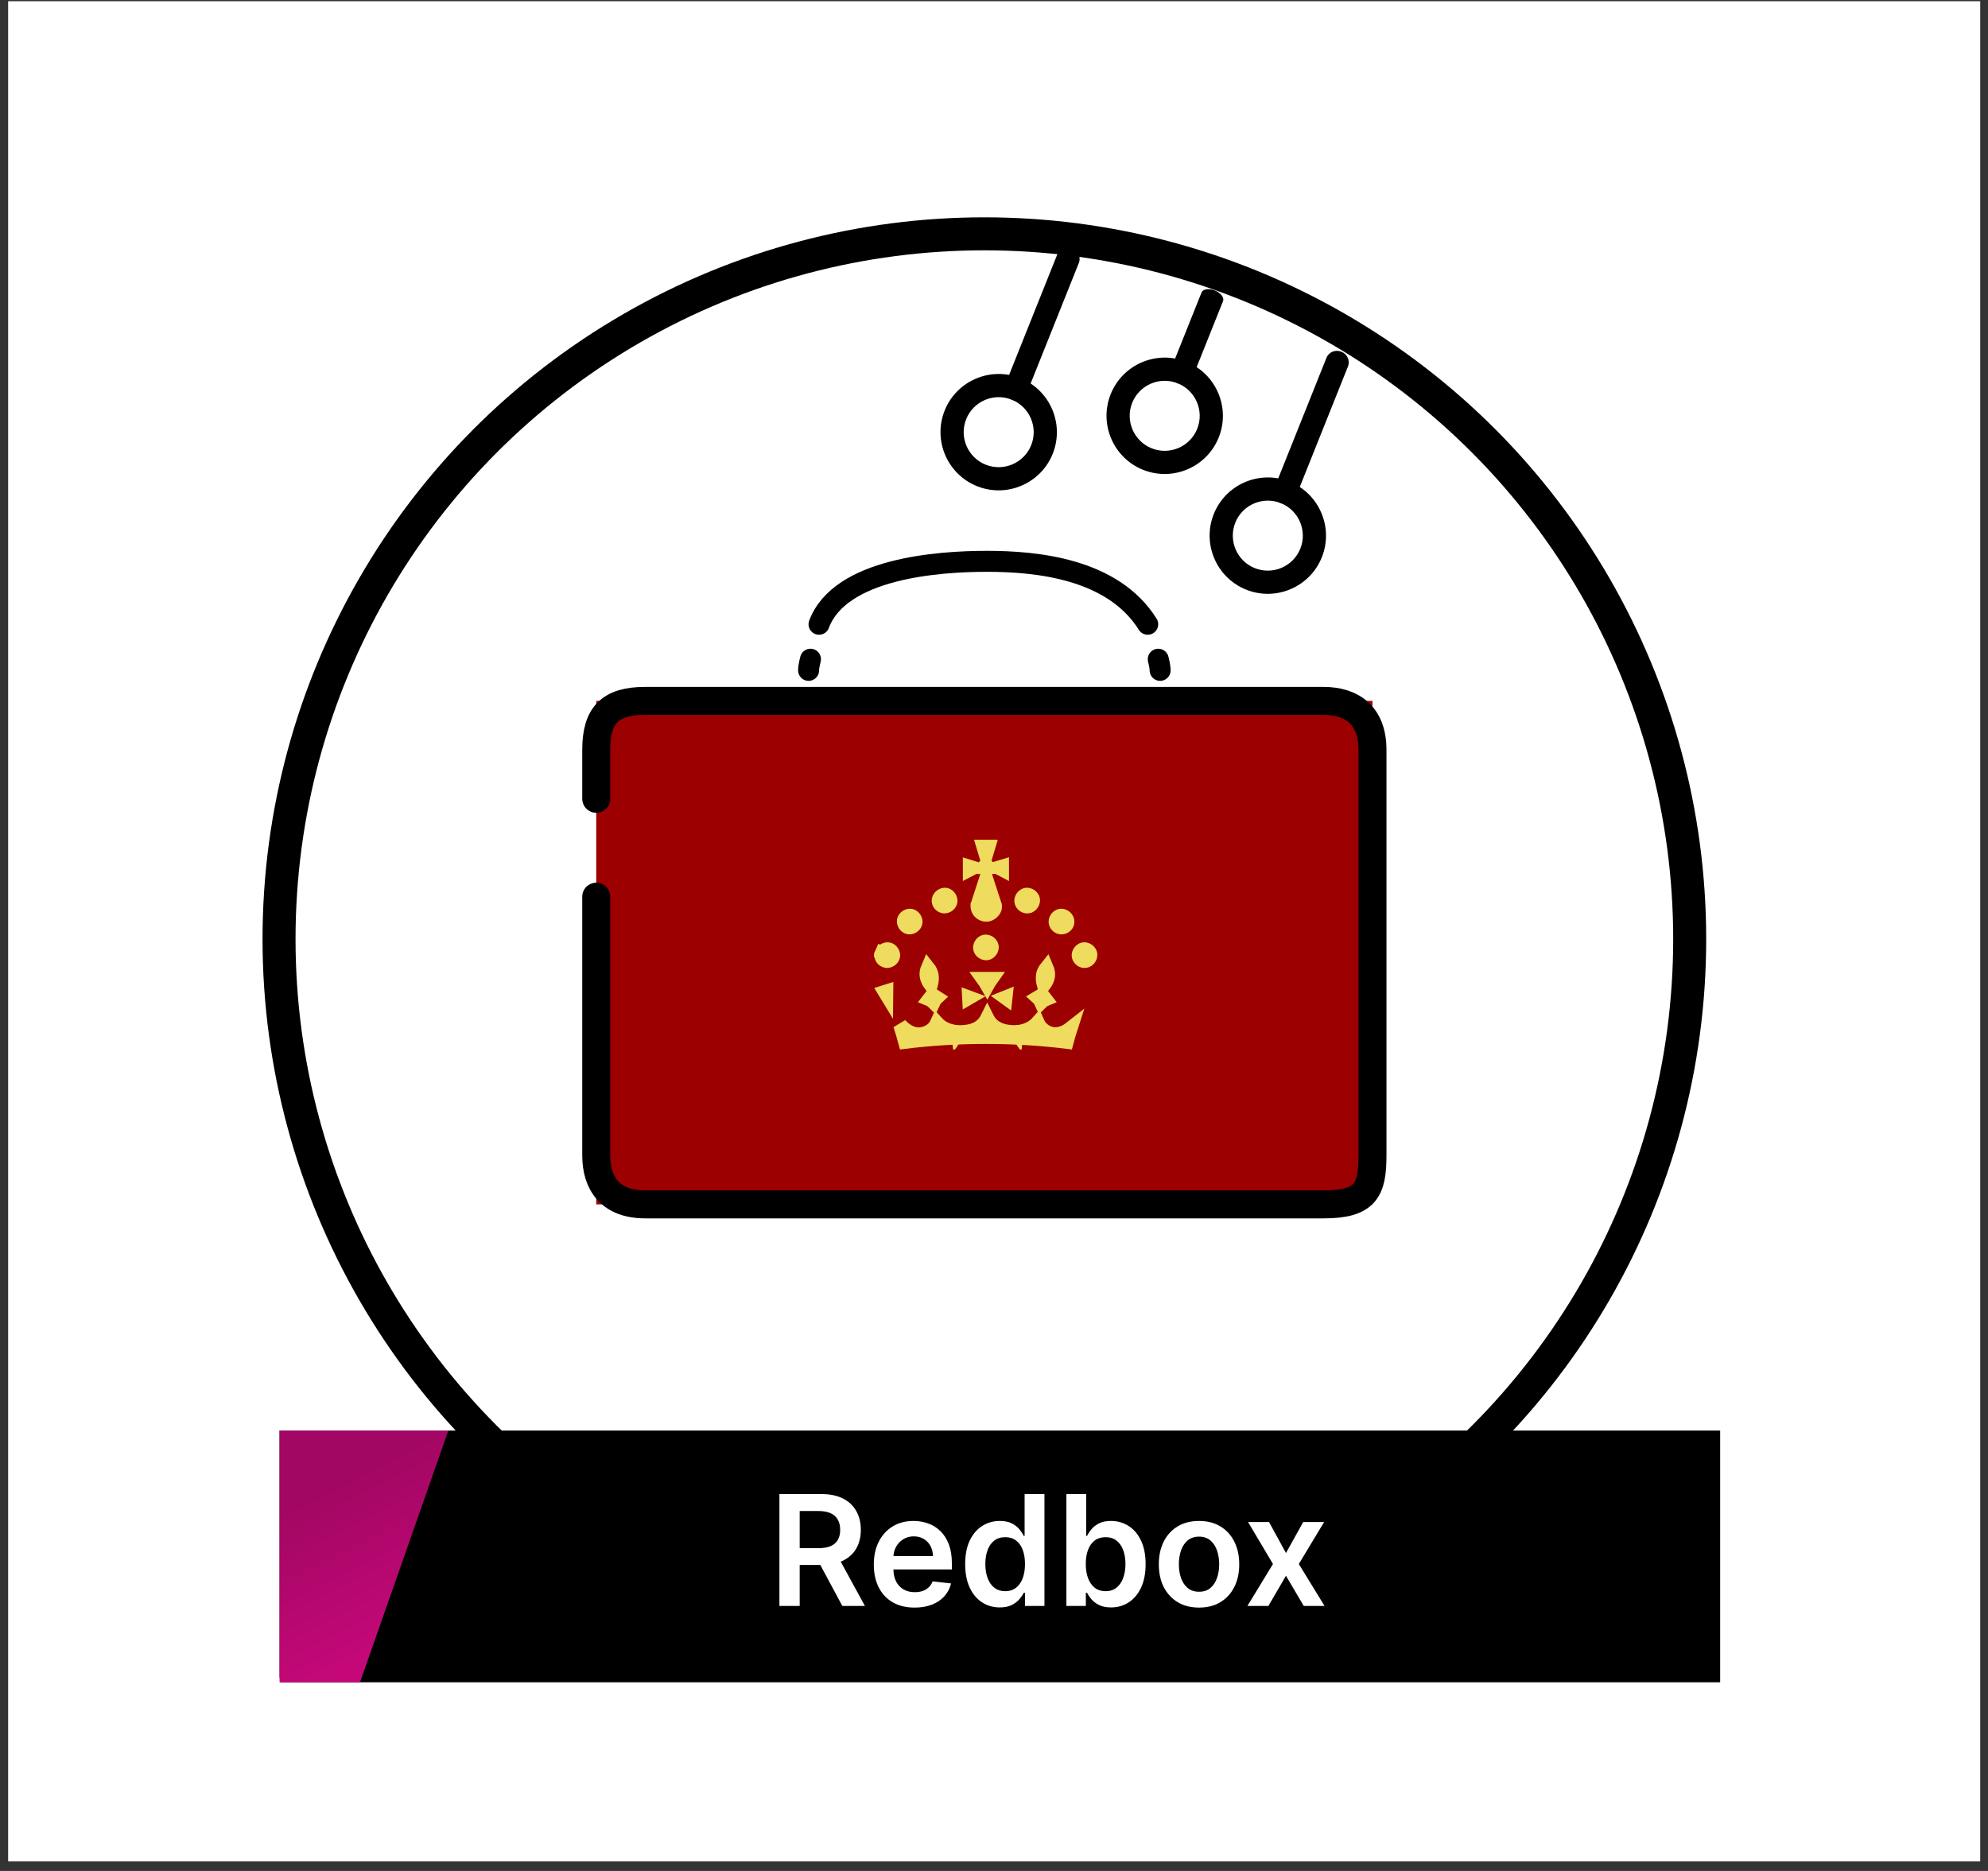 <svg width="170" height="160" viewBox="0 0 170 160" fill="none" xmlns="http://www.w3.org/2000/svg">
<rect x="0" y="0" width="170" height="160" fill="#333333" stroke="none"/>
<rect width="168.638" height="159.07" transform="translate(0.696 0.105)" fill="white"/>
<circle cx="84.176" cy="80.311" r="60.315" fill="white" stroke="black" stroke-width="2.822"/>
<path d="M94.977 33.711C93.958 36.259 95.202 39.16 97.75 40.179C100.298 41.198 103.199 39.955 104.218 37.407C105.238 34.858 103.994 31.957 101.446 30.938C98.897 29.919 95.996 31.163 94.977 33.711ZM102.378 36.67C101.765 38.204 100.019 38.952 98.486 38.339C96.954 37.726 96.204 35.98 96.818 34.447C97.431 32.914 99.177 32.167 100.709 32.779C102.242 33.392 102.991 35.138 102.378 36.67Z" fill="black"/>
<path d="M102.746 25.015L100.006 31.867C99.886 32.167 100.201 32.576 100.709 32.779C101.217 32.982 101.727 32.903 101.847 32.603L104.587 25.751C104.707 25.451 104.392 25.042 103.884 24.839C103.376 24.636 102.867 24.714 102.746 25.015Z" fill="black"/>
<path d="M103.794 43.958C102.775 46.507 104.019 49.408 106.567 50.427C109.115 51.446 112.016 50.202 113.035 47.654C114.054 45.106 112.811 42.205 110.263 41.186C107.714 40.166 104.813 41.411 103.794 43.958ZM111.195 46.918C110.582 48.451 108.836 49.2 107.303 48.586C105.771 47.974 105.021 46.228 105.635 44.694C106.248 43.161 107.994 42.414 109.526 43.027C111.059 43.64 111.808 45.386 111.195 46.918Z" fill="black"/>
<path d="M113.431 30.596L108.961 41.772C108.765 42.262 109.019 42.824 109.527 43.027C110.034 43.23 110.606 42.998 110.802 42.508L115.271 31.332C115.467 30.842 115.214 30.28 114.706 30.077C114.198 29.873 113.627 30.105 113.431 30.596Z" fill="black"/>
<path d="M80.78 35.11C79.761 37.658 81.005 40.559 83.553 41.578C86.101 42.597 89.002 41.354 90.022 38.805C91.04 36.257 89.797 33.356 87.249 32.337C84.7 31.318 81.799 32.562 80.78 35.11ZM88.181 38.069C87.568 39.602 85.822 40.351 84.289 39.738C82.757 39.125 82.007 37.379 82.621 35.846C83.234 34.312 84.98 33.566 86.512 34.178C88.045 34.791 88.794 36.537 88.181 38.069Z" fill="black"/>
<path d="M90.416 21.747L85.947 32.923C85.751 33.413 86.004 33.975 86.513 34.178C87.02 34.382 87.592 34.149 87.788 33.659L92.257 22.483C92.453 21.993 92.2 21.431 91.692 21.228C91.184 21.025 90.613 21.256 90.416 21.747Z" fill="black"/>
<rect x="50.986" y="59.939" width="66.379" height="43.056" fill="#9C0000"/>
<path d="M50.986 76.683V85.056C50.986 85.056 50.986 96.418 50.986 98.81C50.986 101.202 52.182 102.996 55.172 102.996C58.162 102.996 85.372 102.996 85.372 102.996C85.372 102.996 109.591 102.996 113.179 102.996C116.767 102.996 117.365 101.8 117.365 98.81C117.365 95.82 117.365 81.468 117.365 81.468C117.365 81.468 117.365 67.115 117.365 64.125C117.365 61.135 115.571 59.939 113.179 59.939C110.787 59.939 85.372 59.939 85.372 59.939C85.372 59.939 58.162 59.939 55.172 59.939C52.182 59.939 50.986 61.135 50.986 64.125C50.986 67.115 50.986 67.115 50.986 68.311" stroke="black" stroke-width="2.392" stroke-linecap="round"/>
<path d="M98.145 53.385C95.155 48.601 88.577 48.003 84.391 48.003C80.204 48.003 71.832 48.601 70.038 53.385" stroke="black" stroke-width="1.794" stroke-linecap="round"/>
<path d="M69.145 57.328C69.145 56.973 69.306 56.375 69.306 56.375" stroke="black" stroke-width="1.794" stroke-linecap="round"/>
<path d="M99.206 57.328C99.206 56.973 99.046 56.375 99.046 56.375" stroke="black" stroke-width="1.794" stroke-linecap="round"/>
<g clip-path="url(#clip0_15_376)">
<path d="M85.685 74.115V74.355L85.395 74.203L85.685 74.115ZM84.096 72.411H84.522L84.309 73.121L84.096 72.411ZM82.934 74.355V74.147C83.018 74.175 83.103 74.201 83.182 74.225L82.934 74.355ZM84.48 74.145H84.138L84.254 74.03L84.309 73.974L84.365 74.03L84.48 74.145ZM83.622 77.32L84.329 75.144L85.056 77.38L85.07 77.422L85.084 77.451C85.085 77.457 85.085 77.467 85.086 77.483C85.087 77.502 85.087 77.522 85.087 77.554C85.087 77.792 84.84 78.116 84.481 78.212H84.191C83.822 78.125 83.592 77.827 83.592 77.494C83.592 77.463 83.592 77.442 83.592 77.423C83.593 77.407 83.594 77.397 83.594 77.391L83.608 77.363L83.622 77.32ZM84.778 83.713C84.654 83.887 84.529 84.077 84.423 84.269C84.315 84.08 84.187 83.889 84.06 83.713H84.778ZM82.872 85.308C82.877 85.31 82.882 85.312 82.887 85.314C82.882 85.317 82.878 85.32 82.873 85.323L82.872 85.308ZM79.668 83.408C79.708 83.649 79.687 83.925 79.599 84.256C79.37 83.944 79.264 83.673 79.237 83.431C79.215 83.227 79.245 83.001 79.356 82.742C79.543 82.975 79.632 83.195 79.668 83.408ZM75.682 84.825L75.767 84.798C75.765 84.853 75.764 84.907 75.764 84.96C75.737 84.915 75.71 84.869 75.682 84.825ZM77.403 89.092C77.263 88.566 77.119 88.086 76.97 87.646C77.559 88.282 78.238 88.558 78.861 88.427C79.491 88.317 79.918 87.945 80.125 87.485C80.275 87.65 80.455 87.79 80.645 87.901C81.011 88.113 81.459 88.246 81.946 88.27L81.949 88.298L81.968 88.271C82.125 88.277 82.285 88.273 82.449 88.256C83.415 88.182 84.033 87.781 84.371 87.162C84.387 87.132 84.402 87.102 84.417 87.072C84.433 87.104 84.45 87.137 84.469 87.169C84.815 87.784 85.446 88.182 86.407 88.256C86.571 88.273 86.732 88.278 86.889 88.27L86.909 88.298L86.912 88.269C87.379 88.242 87.81 88.108 88.167 87.901C88.376 87.78 88.57 87.627 88.731 87.446C88.947 87.932 89.401 88.319 90.003 88.428L90.023 88.432L90.044 88.434C90.517 88.487 91.049 88.339 91.551 87.943C91.436 88.3 91.325 88.682 91.216 89.092C89.109 88.831 86.76 88.677 84.309 88.677C81.859 88.677 79.51 88.831 77.403 89.092ZM79.828 85.712C79.72 85.603 79.593 85.513 79.447 85.453L79.734 85.082L80.108 85.32C79.989 85.431 79.896 85.565 79.828 85.712ZM85.95 85.299C85.962 85.294 85.975 85.289 85.988 85.284L85.984 85.323C85.973 85.315 85.961 85.307 85.95 85.299ZM89.411 85.453C89.265 85.513 89.138 85.603 89.029 85.712C88.96 85.561 88.863 85.423 88.739 85.31L89.123 85.08L89.411 85.453ZM89.62 83.453C89.594 83.686 89.491 83.946 89.264 84.253C89.171 83.905 89.149 83.626 89.189 83.387C89.224 83.184 89.31 82.973 89.494 82.746C89.612 83.021 89.643 83.25 89.62 83.453ZM80.605 77.486L80.595 77.481L80.585 77.477C80.307 77.366 80.207 77.074 80.311 76.84C80.433 76.564 80.758 76.457 80.957 76.546C81.233 76.668 81.339 76.993 81.251 77.191C81.128 77.467 80.803 77.574 80.605 77.486ZM75.702 82.15L75.691 82.146L75.681 82.141C75.403 82.031 75.303 81.739 75.407 81.504L74.861 81.261L75.407 81.504C75.53 81.228 75.855 81.122 76.053 81.21C76.329 81.333 76.436 81.657 76.347 81.856C76.225 82.132 75.9 82.238 75.702 82.15ZM88.023 77.481C87.757 77.582 87.488 77.462 87.367 77.191C87.279 76.993 87.386 76.668 87.662 76.546C87.86 76.457 88.185 76.564 88.308 76.84C88.395 77.036 88.292 77.355 88.023 77.481ZM84.485 81.492C84.287 81.581 83.962 81.474 83.839 81.198C83.751 81 83.858 80.675 84.133 80.552C84.332 80.464 84.657 80.57 84.779 80.847C84.868 81.045 84.761 81.37 84.485 81.492ZM90.964 79.271C90.695 79.379 90.42 79.26 90.297 78.985C90.209 78.787 90.316 78.462 90.592 78.34C90.79 78.251 91.115 78.358 91.238 78.634C91.342 78.868 91.242 79.16 90.964 79.271ZM93.211 81.504C93.298 81.7 93.195 82.019 92.927 82.146C92.661 82.246 92.391 82.127 92.271 81.856C92.183 81.657 92.289 81.333 92.565 81.21C92.764 81.122 93.089 81.228 93.211 81.504ZM78.261 78.985C78.138 79.261 77.814 79.368 77.615 79.28C77.339 79.157 77.233 78.832 77.321 78.634C77.443 78.358 77.768 78.251 77.967 78.34C78.243 78.462 78.349 78.787 78.261 78.985Z" fill="#EFDB5D" stroke="#EFDB5D" stroke-width="1.196"/>
</g>
<g clip-path="url(#clip1_15_376)">
<path d="M20.396 121.827H156.742V143.866H23.984L20.396 121.827Z" fill="black"/>
<path d="M29.943 146.264L22.788 144.165L21.293 118.941H39.533L29.943 146.264Z" fill="url(#paint0_linear_15_376)"/>
<path d="M66.651 137.338V127.77H70.239C70.974 127.77 71.591 127.897 72.089 128.153C72.591 128.408 72.969 128.766 73.225 129.227C73.483 129.685 73.612 130.219 73.612 130.83C73.612 131.443 73.482 131.976 73.22 132.428C72.962 132.876 72.58 133.223 72.075 133.469C71.571 133.712 70.951 133.834 70.216 133.834H67.66V132.395H69.982C70.412 132.395 70.764 132.336 71.038 132.217C71.312 132.096 71.515 131.92 71.646 131.689C71.779 131.456 71.847 131.169 71.847 130.83C71.847 130.49 71.779 130.201 71.646 129.961C71.512 129.718 71.308 129.534 71.034 129.41C70.76 129.282 70.406 129.218 69.973 129.218H68.385V137.338H66.651ZM71.594 133.002L73.963 137.338H72.029L69.702 133.002H71.594ZM78.207 137.478C77.488 137.478 76.866 137.328 76.343 137.029C75.823 136.727 75.423 136.301 75.142 135.749C74.862 135.195 74.722 134.542 74.722 133.792C74.722 133.054 74.862 132.406 75.142 131.848C75.426 131.288 75.822 130.852 76.329 130.54C76.837 130.226 77.433 130.068 78.118 130.068C78.561 130.068 78.978 130.14 79.371 130.283C79.766 130.423 80.115 130.641 80.417 130.937C80.722 131.233 80.962 131.61 81.137 132.068C81.311 132.523 81.398 133.065 81.398 133.694V134.212H75.516V133.072H79.777C79.774 132.748 79.704 132.46 79.567 132.208C79.43 131.953 79.238 131.752 78.992 131.605C78.749 131.459 78.466 131.386 78.142 131.386C77.796 131.386 77.493 131.47 77.231 131.638C76.969 131.803 76.765 132.021 76.619 132.292C76.476 132.56 76.402 132.854 76.399 133.175V134.17C76.399 134.588 76.476 134.946 76.628 135.245C76.781 135.541 76.994 135.768 77.268 135.927C77.542 136.083 77.863 136.16 78.231 136.16C78.477 136.16 78.699 136.126 78.899 136.058C79.098 135.986 79.271 135.882 79.417 135.745C79.564 135.608 79.674 135.438 79.749 135.235L81.328 135.413C81.228 135.83 81.038 136.195 80.758 136.506C80.481 136.815 80.126 137.054 79.693 137.226C79.26 137.394 78.765 137.478 78.207 137.478ZM85.492 137.464C84.928 137.464 84.424 137.319 83.978 137.029C83.533 136.74 83.181 136.319 82.922 135.768C82.664 135.217 82.535 134.547 82.535 133.759C82.535 132.962 82.665 132.289 82.927 131.741C83.192 131.19 83.549 130.774 83.997 130.493C84.445 130.21 84.945 130.068 85.497 130.068C85.917 130.068 86.263 130.14 86.534 130.283C86.805 130.423 87.02 130.593 87.179 130.792C87.337 130.989 87.46 131.174 87.548 131.348H87.618V127.77H89.314V137.338H87.65V136.207H87.548C87.46 136.382 87.334 136.567 87.169 136.763C87.004 136.956 86.786 137.121 86.515 137.258C86.244 137.395 85.903 137.464 85.492 137.464ZM85.964 136.076C86.322 136.076 86.627 135.98 86.88 135.787C87.132 135.591 87.323 135.318 87.454 134.969C87.585 134.62 87.65 134.214 87.65 133.75C87.65 133.286 87.585 132.882 87.454 132.54C87.326 132.197 87.136 131.931 86.884 131.741C86.635 131.551 86.328 131.456 85.964 131.456C85.587 131.456 85.272 131.554 85.02 131.75C84.768 131.946 84.578 132.217 84.45 132.563C84.323 132.909 84.259 133.304 84.259 133.75C84.259 134.198 84.323 134.599 84.45 134.95C84.581 135.299 84.772 135.575 85.025 135.777C85.28 135.977 85.593 136.076 85.964 136.076ZM91.191 137.338V127.77H92.882V131.348H92.952C93.039 131.174 93.162 130.989 93.321 130.792C93.48 130.593 93.695 130.423 93.966 130.283C94.237 130.14 94.582 130.068 95.003 130.068C95.557 130.068 96.057 130.21 96.503 130.493C96.951 130.774 97.306 131.19 97.568 131.741C97.832 132.289 97.965 132.962 97.965 133.759C97.965 134.547 97.836 135.217 97.577 135.768C97.319 136.319 96.967 136.74 96.521 137.029C96.076 137.319 95.571 137.464 95.008 137.464C94.596 137.464 94.255 137.395 93.984 137.258C93.713 137.121 93.495 136.956 93.33 136.763C93.168 136.567 93.042 136.382 92.952 136.207H92.854V137.338H91.191ZM92.849 133.75C92.849 134.214 92.915 134.62 93.045 134.969C93.179 135.318 93.371 135.591 93.62 135.787C93.872 135.98 94.177 136.076 94.536 136.076C94.909 136.076 95.222 135.977 95.475 135.777C95.727 135.575 95.917 135.299 96.045 134.95C96.175 134.599 96.241 134.198 96.241 133.75C96.241 133.304 96.177 132.909 96.049 132.563C95.922 132.217 95.732 131.946 95.479 131.75C95.227 131.554 94.913 131.456 94.536 131.456C94.174 131.456 93.868 131.551 93.615 131.741C93.363 131.931 93.171 132.197 93.041 132.54C92.913 132.882 92.849 133.286 92.849 133.75ZM102.533 137.478C101.832 137.478 101.225 137.324 100.711 137.015C100.197 136.707 99.798 136.276 99.515 135.721C99.234 135.167 99.094 134.519 99.094 133.778C99.094 133.037 99.234 132.387 99.515 131.83C99.798 131.272 100.197 130.839 100.711 130.531C101.225 130.222 101.832 130.068 102.533 130.068C103.234 130.068 103.841 130.222 104.355 130.531C104.869 130.839 105.266 131.272 105.546 131.83C105.83 132.387 105.971 133.037 105.971 133.778C105.971 134.519 105.83 135.167 105.546 135.721C105.266 136.276 104.869 136.707 104.355 137.015C103.841 137.324 103.234 137.478 102.533 137.478ZM102.542 136.123C102.922 136.123 103.24 136.019 103.495 135.81C103.751 135.598 103.941 135.315 104.065 134.96C104.193 134.605 104.257 134.209 104.257 133.773C104.257 133.334 104.193 132.937 104.065 132.582C103.941 132.224 103.751 131.939 103.495 131.727C103.24 131.515 102.922 131.409 102.542 131.409C102.153 131.409 101.829 131.515 101.57 131.727C101.315 131.939 101.123 132.224 100.996 132.582C100.871 132.937 100.809 133.334 100.809 133.773C100.809 134.209 100.871 134.605 100.996 134.96C101.123 135.315 101.315 135.598 101.57 135.81C101.829 136.019 102.153 136.123 102.542 136.123ZM108.52 130.162L109.968 132.811L111.44 130.162H113.229L111.066 133.75L113.267 137.338H111.487L109.968 134.754L108.464 137.338H106.67L108.856 133.75L106.726 130.162H108.52Z" fill="white"/>
</g>
<defs>
<linearGradient id="paint0_linear_15_376" x1="47.122" y1="117.321" x2="53.832" y2="130.491" gradientUnits="userSpaceOnUse">
<stop offset="0.005" stop-color="#A20763"/>
<stop offset="1" stop-color="#C50878"/>
</linearGradient>
<clipPath id="clip0_15_376">
<rect width="19.136" height="17.94" fill="white" transform="translate(74.741 71.813)"/>
</clipPath>
<clipPath id="clip1_15_376">
<rect width="123.189" height="21.528" fill="white" transform="translate(23.907 122.338)"/>
</clipPath>
</defs>
</svg>
